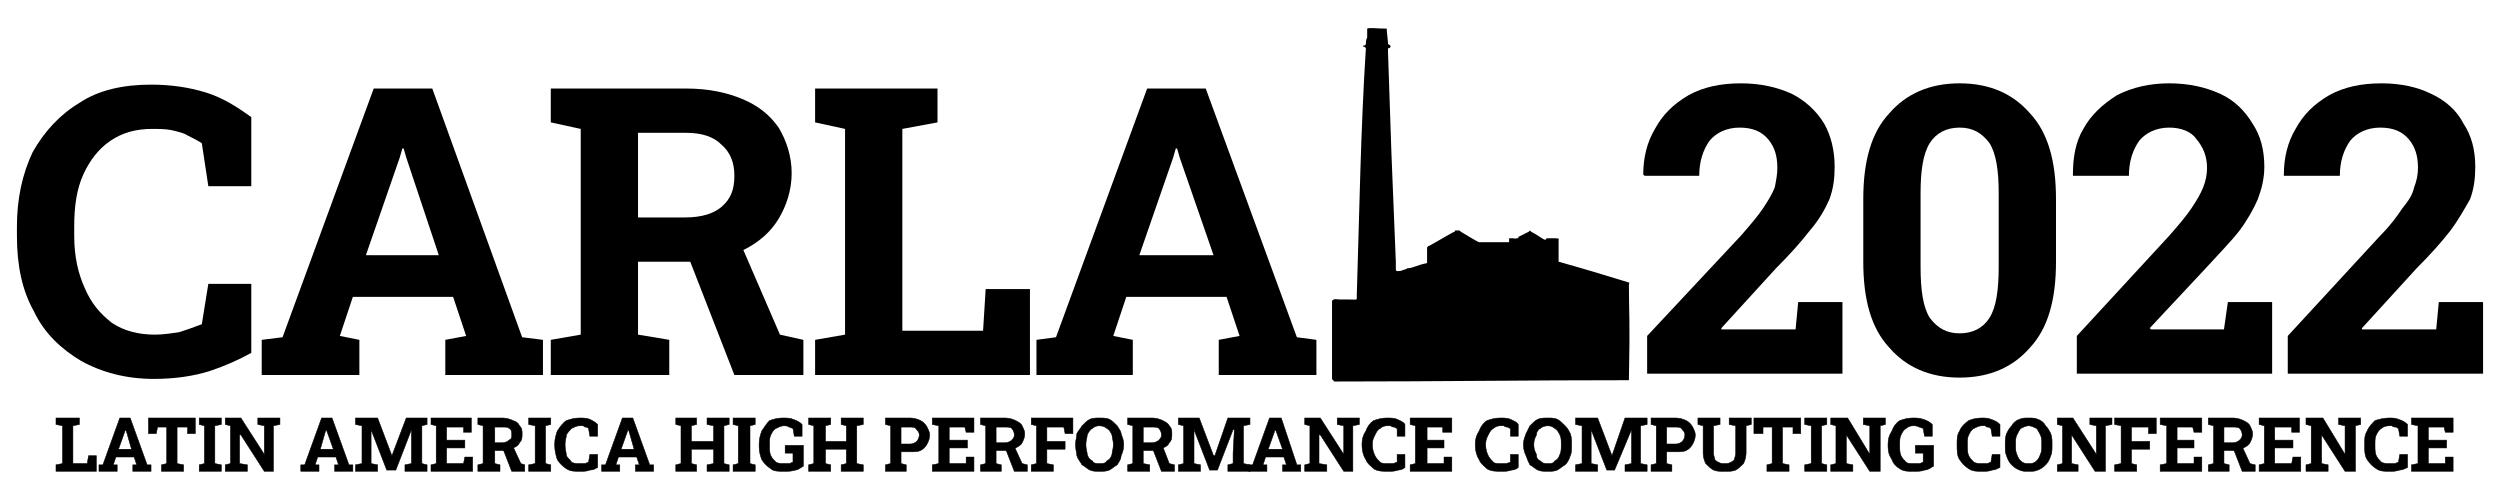<?xml version="1.0" encoding="UTF-8"?>
<!DOCTYPE svg PUBLIC "-//W3C//DTD SVG 1.1//EN" "http://www.w3.org/Graphics/SVG/1.1/DTD/svg11.dtd">
<!-- Creator: CorelDRAW X8 -->
<svg xmlns="http://www.w3.org/2000/svg" xml:space="preserve" width="1920px" height="384px" version="1.1" style="shape-rendering:geometricPrecision; text-rendering:geometricPrecision; image-rendering:optimizeQuality; fill-rule:evenodd; clip-rule:evenodd"
viewBox="0 0 1920 384"
 xmlns:xlink="http://www.w3.org/1999/xlink">
 <defs>
  <style type="text/css">
   <![CDATA[
    .str0 {stroke:black;stroke-width:0.384}
    .fil2 {fill:none;fill-rule:nonzero}
    .fil0 {fill:black}
    .fil1 {fill:black;fill-rule:nonzero}
   ]]>
  </style>
 </defs>
 <g id="Camada_x0020_2">
  <path class="fil0" d="M1049 34c0,0 0,0 0,0 0,0 0,0 -1,1 0,0 -1,-1 -1,1 1,0 1,0 1,0 1,1 0,0 1,1 0,0 0,0 0,0 -4,62 -5,127 -7,190 0,4 1,3 -7,3 -2,0 -4,0 -6,0 -3,0 -4,-1 -6,1 0,1 0,2 0,3 0,4 0,56 0,56 0,2 0,1 1,2 0,1 1,1 1,1 1,0 2,0 3,0 76,0 145,-1 223,-1 1,-49 0,-50 0,-73 0,-2 1,-2 0,-2 -16,-5 -36,-11 -54,-16 0,-9 0,-9 0,-15 0,-1 0,-1 0,-1 0,0 0,0 0,-1 1,-1 -2,-1 -3,-1l-6 0c-1,0 0,1 -1,1l-1 0c0,0 0,0 0,0 -2,-1 -6,-4 -10,-6l0 0c-1,-1 -1,-1 -1,-1l-1 1c-4,2 -4,2 -8,4 0,1 1,1 -2,1 0,1 0,0 -2,0 -1,0 -2,0 -3,0l0 3 0 0 0 0 -8 0 0 0 -14 0c0,0 0,0 0,0 -1,0 -1,0 -1,0 -1,0 -14,-8 -14,-8 -1,-1 -1,-1 -2,-1l-2 0c-1,0 0,0 -1,1 -1,0 -19,11 -20,11l-1 1c0,4 0,6 0,12 -9,2 -11,4 -15,4 -1,1 -3,1 -5,2 -1,0 -4,1 -4,-1l0 -6c-6,-151 -1,-17 -6,-161 0,-1 0,-1 0,-2 0,0 0,-1 0,-1 0,0 1,0 1,0l1 -1c0,-1 -1,-2 -2,-2 0,-1 0,0 0,-1 -1,-9 -1,-11 -1,-11 0,0 0,0 0,0 -8,0 -13,-1 -15,0 0,0 0,1 0,2l0 5c-1,1 -1,4 -1,5z"/>
  <path class="fil1" d="M118 291c-21,0 -40,-5 -56,-14 -15,-9 -28,-21 -36,-38 -9,-16 -13,-35 -13,-58l0 -7c0,-21 4,-40 12,-57 9,-16 21,-29 36,-38 15,-10 34,-14 55,-14 15,0 29,2 42,6 13,4 24,11 35,19l0 53 -33 0 -5 -33c-3,-2 -7,-4 -11,-6 -3,-2 -8,-3 -12,-4 -5,-1 -10,-1 -15,-1 -13,0 -23,3 -32,9 -9,6 -16,15 -21,26 -5,11 -7,24 -7,40l0 7c0,16 3,29 8,40 5,12 12,20 21,27 9,6 20,9 33,9 6,0 13,-1 19,-2 6,-2 12,-4 17,-6l5 -31 33 0 0 53c-9,5 -20,10 -32,14 -13,4 -27,6 -43,6z"/>
  <path id="1" class="fil1" d="M201 288l0 -27 16 -2 70 -191 45 0 69 191 16 2 0 27 -75 0 0 -27 16 -3 -10 -30 -77 0 -10 30 15 3 0 27 -75 0zm80 -92l56 0 -25 -75 -2 -7 -1 0 -2 7 -26 75z"/>
  <path id="2" class="fil1" d="M423 288l0 -27 23 -4 0 -158 -23 -5 0 -26 104 0c17,0 31,3 43,8 12,5 21,12 28,22 6,10 10,22 10,35 0,13 -4,25 -10,35 -6,10 -15,18 -27,24 -11,6 -24,9 -39,9l-42 0 0 56 24 4 0 27 -91 0zm141 0l-37 -95 40 -10 32 74 18 4 0 27 -53 0zm-74 -121l36 0c13,0 22,-3 28,-8 7,-6 10,-13 10,-24 0,-10 -3,-18 -10,-24 -6,-6 -15,-9 -27,-9l-37 0 0 65z"/>
  <polygon id="3" class="fil1" points="626,288 626,261 649,257 649,99 626,94 626,68 649,68 693,68 720,68 720,94 693,99 693,254 755,254 757,222 791,222 791,288 "/>
  <path id="4" class="fil1" d="M796 288l0 -27 15 -2 70 -191 45 0 70 191 15 2 0 27 -75 0 0 -27 16 -3 -10 -30 -77 0 -10 30 15 3 0 27 -74 0zm79 -92l57 0 -26 -75 -2 -7 -1 0 -2 7 -26 75z"/>
  <path class="fil1" d="M1265 287l0 -29 72 -77c7,-8 13,-15 17,-21 4,-6 7,-11 9,-16 1,-5 2,-10 2,-15 0,-9 -2,-16 -7,-22 -5,-6 -12,-9 -22,-9 -10,0 -18,4 -23,10 -5,7 -8,16 -8,27l-42 0 -1 -1c0,-13 3,-25 9,-35 6,-11 14,-19 26,-26 11,-6 24,-9 40,-9 15,0 28,3 39,8 10,5 19,13 25,23 5,9 8,20 8,33 0,9 -1,17 -4,25 -3,7 -8,16 -15,24 -7,9 -15,18 -26,29l-42 46 0 1 57 0 2 -21 34 0 0 55 -150 0z"/>
  <path id="1" class="fil1" d="M1505 290c-23,0 -41,-8 -54,-23 -14,-15 -20,-37 -20,-66l0 -48c0,-29 6,-51 20,-66 13,-15 31,-23 54,-23 23,0 41,8 54,23 14,15 20,37 20,66l0 48c0,29 -6,51 -20,66 -13,15 -31,23 -54,23zm0 -34c10,0 18,-4 23,-12 5,-8 7,-21 7,-39l0 -57c0,-17 -2,-30 -7,-38 -6,-8 -13,-12 -23,-12 -10,0 -18,4 -23,12 -5,8 -7,21 -7,38l0 57c0,18 2,31 7,39 6,8 13,12 23,12z"/>
  <path id="2" class="fil1" d="M1595 287l0 -29 71 -77c7,-8 13,-15 17,-21 4,-6 7,-11 9,-16 2,-5 3,-10 3,-15 0,-9 -3,-16 -8,-22 -4,-6 -12,-9 -21,-9 -10,0 -18,4 -23,10 -5,7 -8,16 -8,27l-43 0 0 -1c0,-13 2,-25 8,-35 6,-11 15,-19 26,-26 12,-6 25,-9 40,-9 15,0 28,3 39,8 11,5 19,13 25,23 6,9 9,20 9,33 0,9 -2,17 -5,25 -3,7 -8,16 -14,24 -7,9 -16,18 -26,29l-43 46 1 1 56 0 3 -21 34 0 0 55 -150 0z"/>
  <path id="3" class="fil1" d="M1757 287l0 -29 71 -77c8,-8 13,-15 17,-21 5,-6 8,-11 9,-16 2,-5 3,-10 3,-15 0,-9 -2,-16 -7,-22 -5,-6 -12,-9 -22,-9 -10,0 -18,4 -23,10 -5,7 -8,16 -8,27l-43 0 0 -1c0,-13 3,-25 9,-35 6,-11 14,-19 26,-26 11,-6 24,-9 40,-9 15,0 28,3 38,8 11,5 20,13 25,23 6,9 9,20 9,33 0,9 -1,17 -4,25 -4,7 -9,16 -15,24 -7,9 -15,18 -26,29l-42 46 0 1 57 0 2 -21 34 0 0 55 -150 0z"/>
  <polygon class="fil1" points="43,362 43,357 48,356 48,327 43,326 43,321 48,321 56,321 61,321 61,326 56,327 56,356 67,356 68,350 74,350 74,362 "/>
  <path id="1" class="fil1" d="M76 362l0 -5 3 0 13 -36 8 0 13 36 3 0 0 5 -14 0 0 -5 3 0 -2 -6 -14 0 -2 6 3 0 0 5 -14 0zm15 -17l10 0 -4 -14 -1 -1 0 0 0 1 -5 14z"/>
  <polygon id="2" class="fil1" points="124,362 124,357 128,356 128,328 121,328 120,333 114,333 114,321 150,321 150,333 144,333 144,328 136,328 136,356 141,357 141,362 "/>
  <polygon id="3" class="fil1" points="153,362 153,357 157,356 157,327 153,326 153,321 170,321 170,326 165,327 165,356 170,357 170,362 "/>
  <polygon id="4" class="fil1" points="173,362 173,357 177,356 177,327 173,326 173,321 177,321 185,321 203,349 203,349 203,327 198,326 198,321 210,321 215,321 215,326 210,327 210,362 203,362 185,334 184,334 184,356 190,357 190,362 "/>
  <path id="5" class="fil1" d="M231 362l0 -5 3 0 13 -36 8 0 13 36 3 0 0 5 -14 0 0 -5 3 0 -2 -6 -14 0 -2 6 3 0 0 5 -14 0zm15 -17l10 0 -5 -14 0 -1 0 0 -1 1 -4 14z"/>
  <polygon id="6" class="fil1" points="273,362 273,357 278,356 278,327 273,326 273,321 278,321 290,321 301,350 301,350 312,321 328,321 328,326 324,327 324,356 328,357 328,362 311,362 311,357 316,356 316,348 316,330 316,330 304,361 297,361 285,330 285,330 285,348 285,356 290,357 290,362 "/>
  <polygon id="7" class="fil1" points="331,362 331,357 335,356 335,327 331,326 331,321 362,321 362,332 356,332 356,328 343,328 343,338 357,338 357,344 343,344 343,356 356,356 357,351 363,351 363,362 "/>
  <path id="8" class="fil1" d="M367 362l0 -5 4 -1 0 -29 -4 -1 0 -5 19 0c3,0 6,1 8,2 3,1 4,2 5,4 2,2 2,4 2,6 0,3 0,5 -2,7 -1,2 -2,3 -5,4 -2,1 -4,2 -7,2l-7 0 0 10 4 1 0 5 -17 0zm26 0l-7 -18 8 -1 6 13 3 1 0 5 -10 0zm-13 -22l6 0c2,0 4,-1 5,-2 2,-1 2,-2 2,-4 0,-2 0,-4 -2,-5 -1,-1 -2,-1 -5,-1l-6 0 0 12z"/>
  <polygon id="9" class="fil1" points="406,362 406,357 411,356 411,327 406,326 406,321 423,321 423,326 419,327 419,356 423,357 423,362 "/>
  <path id="10" class="fil1" d="M445 362c-4,0 -7,0 -10,-2 -3,-2 -5,-4 -7,-7 -1,-3 -2,-7 -2,-11l0 -1c0,-4 1,-7 2,-10 2,-3 4,-6 7,-8 3,-1 6,-2 10,-2 3,0 5,0 8,1 2,1 4,2 6,4l0 9 -6 0 -1 -6c0,0 -1,-1 -2,-1 -1,0 -1,0 -2,-1 -1,0 -2,0 -3,0 -2,0 -4,1 -6,2 -1,1 -3,3 -4,5 0,2 -1,4 -1,7l0 1c0,3 1,6 1,8 1,2 3,3 4,5 2,1 4,1 6,1 2,0 3,0 4,0 1,0 2,-1 3,-1l1 -6 6 0 0 10c-2,1 -3,2 -6,2 -2,1 -5,1 -8,1z"/>
  <path id="11" class="fil1" d="M462 362l0 -5 3 0 13 -36 8 0 13 36 3 0 0 5 -14 0 0 -5 3 0 -2 -6 -14 0 -2 6 3 0 0 5 -14 0zm15 -17l10 0 -4 -14 -1 -1 0 0 0 1 -5 14z"/>
  <polygon id="12" class="fil1" points="519,362 519,357 523,356 523,327 519,326 519,321 535,321 535,326 531,327 531,339 548,339 548,327 543,326 543,321 548,321 556,321 560,321 560,326 556,327 556,356 560,357 560,362 543,362 543,357 548,356 548,345 531,345 531,356 535,357 535,362 "/>
  <polygon id="13" class="fil1" points="563,362 563,357 567,356 567,327 563,326 563,321 580,321 580,326 576,327 576,356 580,357 580,362 "/>
  <path id="14" class="fil1" d="M602 362c-4,0 -8,0 -10,-2 -3,-2 -5,-4 -7,-7 -1,-3 -2,-6 -2,-10l0 -2c0,-4 1,-7 2,-10 2,-3 4,-6 6,-8 3,-1 6,-2 10,-2 3,0 6,0 8,1 3,1 5,2 7,4l0 9 -6 0 -1 -6c-1,0 -2,-1 -3,-1 -1,-1 -3,-1 -4,-1 -2,0 -4,1 -6,2 -2,1 -3,3 -4,5 -1,2 -1,4 -1,7l0 2c0,2 0,5 1,7 1,2 2,3 4,5 2,1 4,1 6,1 2,0 3,0 4,0 1,0 2,-1 3,-1l0 -7 -6 0 0 -6 14 0 0 16c-2,1 -4,3 -6,3 -3,1 -6,1 -9,1z"/>
  <polygon id="15" class="fil1" points="621,362 621,357 625,356 625,327 621,326 621,321 638,321 638,326 634,327 634,339 650,339 650,327 646,326 646,321 650,321 658,321 663,321 663,326 658,327 658,356 663,357 663,362 646,362 646,357 650,356 650,345 634,345 634,356 638,357 638,362 "/>
  <path id="16" class="fil1" d="M680 362l0 -5 4 -1 0 -29 -4 -1 0 -5 4 0 15 0c3,0 6,1 8,2 2,1 4,3 5,5 1,2 2,4 2,6 0,3 -1,5 -2,7 -1,2 -3,4 -5,5 -2,1 -5,1 -8,1l-7 0 0 9 4 1 0 5 -16 0zm12 -21l7 0c2,0 4,-1 5,-2 1,-1 2,-3 2,-5 0,-2 -1,-3 -2,-4 -1,-2 -3,-2 -5,-2l-7 0 0 13z"/>
  <polygon id="17" class="fil1" points="716,362 716,357 721,356 721,327 716,326 716,321 748,321 748,332 742,332 741,328 729,328 729,338 743,338 743,344 729,344 729,356 742,356 742,351 748,351 748,362 "/>
  <path id="18" class="fil1" d="M753 362l0 -5 4 -1 0 -29 -4 -1 0 -5 19 0c3,0 6,1 8,2 2,1 4,2 5,4 1,2 2,4 2,6 0,3 -1,5 -2,7 -1,2 -3,3 -5,4 -2,1 -4,2 -7,2l-8 0 0 10 4 1 0 5 -16 0zm26 0l-7 -18 7 -1 6 13 4 1 0 5 -10 0zm-14 -22l7 0c2,0 4,-1 5,-2 1,-1 2,-2 2,-4 0,-2 -1,-4 -2,-5 -1,-1 -3,-1 -5,-1l-7 0 0 12z"/>
  <polygon id="19" class="fil1" points="792,362 792,357 796,356 796,327 792,326 792,321 824,321 824,333 818,333 817,328 804,328 804,339 818,339 818,345 804,345 804,356 809,357 809,362 "/>
  <path id="20" class="fil1" d="M844 362c-2,0 -5,0 -7,-1 -2,-1 -4,-3 -6,-4 -1,-2 -3,-4 -4,-7 0,-2 -1,-5 -1,-8l0 -1c0,-3 1,-5 1,-8 1,-2 3,-4 4,-6 2,-2 4,-4 6,-5 2,-1 5,-1 7,-1 3,0 6,0 8,1 2,1 4,3 6,5 1,2 3,4 3,6 1,3 2,5 2,8l0 1c0,3 -1,6 -2,8 0,3 -2,5 -3,7 -2,1 -4,3 -6,4 -2,1 -5,1 -8,1zm0 -6c3,0 5,0 6,-2 2,-1 3,-2 4,-5 0,-2 1,-4 1,-7l0 -1c0,-3 -1,-5 -1,-7 -1,-2 -2,-4 -4,-5 -1,-1 -3,-2 -6,-2 -2,0 -4,1 -5,2 -2,1 -3,3 -4,5 0,2 -1,4 -1,7l0 1c0,3 1,5 1,7 1,3 2,4 4,5 1,2 3,2 5,2z"/>
  <path id="21" class="fil1" d="M866 362l0 -5 4 -1 0 -29 -4 -1 0 -5 19 0c3,0 6,1 8,2 2,1 4,2 5,4 2,2 2,4 2,6 0,3 0,5 -2,7 -1,2 -2,3 -5,4 -2,1 -4,2 -7,2l-8 0 0 10 5 1 0 5 -17 0zm26 0l-7 -18 8 -1 5 13 4 1 0 5 -10 0zm-14 -22l7 0c2,0 4,-1 5,-2 1,-1 2,-2 2,-4 0,-2 -1,-4 -2,-5 -1,-1 -3,-1 -5,-1l-7 0 0 12z"/>
  <polygon id="22" class="fil1" points="905,362 905,357 909,356 909,327 905,326 905,321 909,321 921,321 932,350 933,350 943,321 960,321 960,326 955,327 955,356 960,357 960,362 943,362 943,357 947,356 947,348 948,330 947,330 935,361 929,361 917,330 917,330 917,348 917,356 922,357 922,362 "/>
  <path id="23" class="fil1" d="M959 362l0 -5 3 0 13 -36 9 0 12 36 3 0 0 5 -14 0 0 -5 3 0 -2 -6 -14 0 -2 6 3 0 0 5 -14 0zm15 -17l11 0 -5 -14 -1 -1 0 0 0 1 -5 14z"/>
  <polygon id="24" class="fil1" points="1002,362 1002,357 1006,356 1006,327 1002,326 1002,321 1006,321 1014,321 1032,349 1032,349 1032,327 1027,326 1027,321 1039,321 1044,321 1044,326 1039,327 1039,362 1032,362 1014,334 1013,334 1013,356 1019,357 1019,362 "/>
  <path id="25" class="fil1" d="M1066 362c-4,0 -8,0 -11,-2 -2,-2 -5,-4 -6,-7 -2,-3 -3,-7 -3,-11l0 -1c0,-4 1,-7 3,-10 1,-3 3,-6 6,-8 3,-1 6,-2 10,-2 3,0 6,0 8,1 2,1 5,2 6,4l0 9 -6 0 0 -6c-1,0 -2,-1 -2,-1 -1,0 -2,0 -3,-1 -1,0 -2,0 -3,0 -2,0 -4,1 -5,2 -2,1 -3,3 -4,5 -1,2 -2,4 -2,7l0 1c0,3 1,6 2,8 1,2 2,3 4,5 1,1 4,1 6,1 1,0 2,0 3,0 2,0 3,-1 4,-1l0 -6 6 0 0 10c-1,1 -3,2 -5,2 -3,1 -5,1 -8,1z"/>
  <polygon id="26" class="fil1" points="1083,362 1083,357 1087,356 1087,327 1083,326 1083,321 1115,321 1115,332 1108,332 1108,328 1096,328 1096,338 1109,338 1109,344 1096,344 1096,356 1109,356 1109,351 1115,351 1115,362 "/>
  <path id="27" class="fil1" d="M1153 362c-4,0 -8,0 -11,-2 -2,-2 -5,-4 -6,-7 -2,-3 -3,-7 -3,-11l0 -1c0,-4 1,-7 3,-10 1,-3 3,-6 6,-8 3,-1 6,-2 10,-2 3,0 6,0 8,1 2,1 5,2 6,4l0 9 -6 0 0 -6c-1,0 -2,-1 -2,-1 -1,0 -2,0 -3,-1 -1,0 -2,0 -3,0 -2,0 -4,1 -5,2 -2,1 -3,3 -4,5 -1,2 -2,4 -2,7l0 1c0,3 1,6 2,8 1,2 2,3 4,5 1,1 3,1 6,1 1,0 2,0 3,0 2,0 3,-1 4,-1l0 -6 6 0 0 10c-1,1 -3,2 -5,2 -3,1 -5,1 -8,1z"/>
  <path id="28" class="fil1" d="M1189 362c-3,0 -6,0 -8,-1 -2,-1 -4,-3 -6,-4 -1,-2 -2,-4 -3,-7 -1,-2 -2,-5 -2,-8l0 -1c0,-3 1,-5 2,-8 1,-2 2,-4 3,-6 2,-2 4,-4 6,-5 2,-1 5,-1 8,-1 2,0 5,0 7,1 2,1 4,3 6,5 2,2 3,4 4,6 1,3 1,5 1,8l0 1c0,3 0,6 -1,8 -1,3 -2,5 -4,7 -2,1 -4,3 -6,4 -2,1 -5,1 -7,1zm0 -6c2,0 4,0 5,-2 2,-1 3,-2 4,-5 1,-2 1,-4 1,-7l0 -1c0,-3 0,-5 -1,-7 -1,-2 -2,-4 -4,-5 -1,-1 -3,-2 -5,-2 -3,0 -5,1 -6,2 -2,1 -3,3 -3,5 -1,2 -2,4 -2,7l0 1c0,3 1,5 2,7 0,3 1,4 3,5 2,2 3,2 6,2z"/>
  <polygon id="29" class="fil1" points="1210,362 1210,357 1215,356 1215,327 1210,326 1210,321 1215,321 1227,321 1238,350 1238,350 1248,321 1265,321 1265,326 1260,327 1260,356 1265,357 1265,362 1248,362 1248,357 1253,356 1253,348 1253,330 1253,330 1240,361 1234,361 1222,330 1222,330 1222,348 1222,356 1227,357 1227,362 "/>
  <path id="30" class="fil1" d="M1268 362l0 -5 4 -1 0 -29 -4 -1 0 -5 4 0 15 0c3,0 6,1 8,2 2,1 4,3 5,5 1,2 2,4 2,6 0,3 -1,5 -2,7 -1,2 -3,4 -5,5 -2,1 -5,1 -8,1l-7 0 0 9 4 1 0 5 -16 0zm12 -21l7 0c2,0 4,-1 5,-2 1,-1 2,-3 2,-5 0,-2 -1,-3 -2,-4 -1,-2 -3,-2 -5,-2l-7 0 0 13z"/>
  <path id="31" class="fil1" d="M1325 362c-4,0 -7,0 -9,-1 -2,-1 -4,-3 -6,-5 -1,-2 -2,-5 -2,-8l0 -21 -4 -1 0 -5 17 0 0 5 -5 1 0 21c0,2 1,4 1,5 1,1 2,2 3,2 1,1 3,1 5,1 1,0 3,0 4,-1 1,0 2,-1 3,-2 0,-1 1,-3 1,-5l0 -21 -5 -1 0 -5 17 0 0 5 -4 1 0 21c0,3 -1,6 -2,8 -2,2 -4,4 -6,5 -2,1 -5,1 -8,1z"/>
  <polygon id="32" class="fil1" points="1357,362 1357,357 1361,356 1361,328 1354,328 1354,333 1347,333 1347,321 1383,321 1383,333 1377,333 1377,328 1369,328 1369,356 1374,357 1374,362 "/>
  <polygon id="33" class="fil1" points="1386,362 1386,357 1391,356 1391,327 1386,326 1386,321 1403,321 1403,326 1399,327 1399,356 1403,357 1403,362 "/>
  <polygon id="34" class="fil1" points="1406,362 1406,357 1410,356 1410,327 1406,326 1406,321 1410,321 1419,321 1436,349 1436,349 1436,327 1431,326 1431,321 1444,321 1448,321 1448,326 1444,327 1444,362 1436,362 1418,334 1418,334 1418,356 1423,357 1423,362 "/>
  <path id="35" class="fil1" d="M1469 362c-4,0 -7,0 -10,-2 -3,-2 -5,-4 -6,-7 -2,-3 -3,-6 -3,-10l0 -2c0,-4 1,-7 3,-10 1,-3 3,-6 6,-8 3,-1 6,-2 10,-2 3,0 5,0 8,1 3,1 5,2 7,4l0 9 -6 0 -1 -6c-1,0 -2,-1 -3,-1 -2,-1 -3,-1 -5,-1 -2,0 -4,1 -5,2 -2,1 -3,3 -4,5 -1,2 -1,4 -1,7l0 2c0,2 0,5 1,7 1,2 2,3 4,5 1,1 3,1 6,1 1,0 2,0 4,0 1,0 2,-1 3,-1l0 -7 -6 0 0 -6 14 0 0 16c-2,1 -4,3 -7,3 -2,1 -5,1 -9,1z"/>
  <path id="36" class="fil1" d="M1522 362c-4,0 -7,0 -10,-2 -3,-2 -5,-4 -7,-7 -2,-3 -2,-7 -2,-11l0 -1c0,-4 0,-7 2,-10 1,-3 4,-6 7,-8 2,-1 6,-2 10,-2 2,0 5,0 7,1 3,1 5,2 7,4l0 9 -6 0 -1 -6c-1,0 -1,-1 -2,-1 -1,0 -2,0 -2,-1 -1,0 -2,0 -3,0 -2,0 -4,1 -6,2 -2,1 -3,3 -4,5 -1,2 -1,4 -1,7l0 1c0,3 0,6 1,8 1,2 2,3 4,5 2,1 4,1 6,1 1,0 3,0 4,0 1,0 2,-1 3,-1l1 -6 6 0 0 10c-2,1 -4,2 -6,2 -2,1 -5,1 -8,1z"/>
  <path id="37" class="fil1" d="M1558 362c-3,0 -5,0 -7,-1 -3,-1 -5,-3 -6,-4 -2,-2 -3,-4 -4,-7 -1,-2 -1,-5 -1,-8l0 -1c0,-3 0,-5 1,-8 1,-2 2,-4 4,-6 1,-2 3,-4 6,-5 2,-1 4,-1 7,-1 3,0 5,0 7,1 3,1 5,3 6,5 2,2 3,4 4,6 1,3 1,5 1,8l0 1c0,3 0,6 -1,8 -1,3 -2,5 -4,7 -1,1 -3,3 -6,4 -2,1 -4,1 -7,1zm0 -6c2,0 4,0 6,-2 1,-1 2,-2 3,-5 1,-2 1,-4 1,-7l0 -1c0,-3 0,-5 -1,-7 -1,-2 -2,-4 -3,-5 -2,-1 -4,-2 -6,-2 -2,0 -4,1 -6,2 -1,1 -2,3 -3,5 -1,2 -1,4 -1,7l0 1c0,3 0,5 1,7 1,3 2,4 3,5 2,2 4,2 6,2z"/>
  <polygon id="38" class="fil1" points="1580,362 1580,357 1584,356 1584,327 1580,326 1580,321 1584,321 1592,321 1610,349 1610,349 1610,327 1605,326 1605,321 1617,321 1622,321 1622,326 1617,327 1617,362 1609,362 1591,334 1591,334 1591,356 1596,357 1596,362 "/>
  <polygon id="39" class="fil1" points="1624,362 1624,357 1629,356 1629,327 1624,326 1624,321 1656,321 1656,333 1650,333 1650,328 1637,328 1637,339 1651,339 1651,345 1637,345 1637,356 1641,357 1641,362 "/>
  <polygon id="40" class="fil1" points="1659,362 1659,357 1664,356 1664,327 1659,326 1659,321 1691,321 1691,332 1685,332 1684,328 1672,328 1672,338 1685,338 1685,344 1672,344 1672,356 1685,356 1685,351 1691,351 1691,362 "/>
  <path id="41" class="fil1" d="M1696 362l0 -5 4 -1 0 -29 -4 -1 0 -5 19 0c3,0 6,1 8,2 2,1 4,2 5,4 1,2 2,4 2,6 0,3 -1,5 -2,7 -1,2 -3,3 -5,4 -2,1 -4,2 -7,2l-8 0 0 10 4 1 0 5 -16 0zm26 0l-7 -18 7 -1 6 13 4 1 0 5 -10 0zm-14 -22l7 0c2,0 4,-1 5,-2 1,-1 2,-2 2,-4 0,-2 -1,-4 -2,-5 -1,-1 -3,-1 -5,-1l-7 0 0 12z"/>
  <polygon id="42" class="fil1" points="1735,362 1735,357 1739,356 1739,327 1735,326 1735,321 1766,321 1766,332 1760,332 1760,328 1747,328 1747,338 1761,338 1761,344 1747,344 1747,356 1760,356 1761,351 1767,351 1767,362 "/>
  <polygon id="43" class="fil1" points="1771,362 1771,357 1775,356 1775,327 1771,326 1771,321 1775,321 1784,321 1801,349 1801,349 1801,327 1796,326 1796,321 1809,321 1813,321 1813,326 1809,327 1809,362 1801,362 1783,334 1783,334 1783,356 1788,357 1788,362 "/>
  <path id="44" class="fil1" d="M1835 362c-4,0 -7,0 -10,-2 -3,-2 -5,-4 -7,-7 -2,-3 -2,-7 -2,-11l0 -1c0,-4 0,-7 2,-10 1,-3 4,-6 6,-8 3,-1 7,-2 11,-2 2,0 5,0 7,1 3,1 5,2 7,4l0 9 -6 0 -1 -6c-1,0 -1,-1 -2,-1 -1,0 -2,0 -3,-1 0,0 -1,0 -2,0 -3,0 -5,1 -6,2 -2,1 -3,3 -4,5 -1,2 -1,4 -1,7l0 1c0,3 0,6 1,8 1,2 2,3 4,5 2,1 4,1 6,1 1,0 2,0 4,0 1,0 2,-1 3,-1l1 -6 6 0 0 10c-2,1 -4,2 -6,2 -3,1 -5,1 -8,1z"/>
  <polygon id="45" class="fil1" points="1852,362 1852,357 1857,356 1857,327 1852,326 1852,321 1884,321 1884,332 1878,332 1877,328 1865,328 1865,338 1879,338 1879,344 1865,344 1865,356 1878,356 1878,351 1884,351 1884,362 "/>
  <polygon id="46" class="fil2 str0" points="43,362 43,357 48,356 48,327 43,326 43,321 48,321 56,321 61,321 61,326 56,327 56,356 67,356 68,350 74,350 74,362 "/>
  <path id="47" class="fil2 str0" d="M76 362l0 -5 3 0 13 -36 8 0 13 36 3 0 0 5 -14 0 0 -5 3 0 -2 -6 -14 0 -2 6 3 0 0 5 -14 0zm15 -17l10 0 -4 -14 -1 -1 0 0 0 1 -5 14z"/>
  <polygon id="48" class="fil2 str0" points="124,362 124,357 128,356 128,328 121,328 120,333 114,333 114,321 150,321 150,333 144,333 144,328 136,328 136,356 141,357 141,362 "/>
  <polygon id="49" class="fil2 str0" points="153,362 153,357 157,356 157,327 153,326 153,321 170,321 170,326 165,327 165,356 170,357 170,362 "/>
  <polygon id="50" class="fil2 str0" points="173,362 173,357 177,356 177,327 173,326 173,321 177,321 185,321 203,349 203,349 203,327 198,326 198,321 210,321 215,321 215,326 210,327 210,362 203,362 185,334 184,334 184,356 190,357 190,362 "/>
  <path id="51" class="fil2 str0" d="M231 362l0 -5 3 0 13 -36 8 0 13 36 3 0 0 5 -14 0 0 -5 3 0 -2 -6 -14 0 -2 6 3 0 0 5 -14 0zm15 -17l10 0 -5 -14 0 -1 0 0 -1 1 -4 14z"/>
  <polygon id="52" class="fil2 str0" points="273,362 273,357 278,356 278,327 273,326 273,321 278,321 290,321 301,350 301,350 312,321 328,321 328,326 324,327 324,356 328,357 328,362 311,362 311,357 316,356 316,348 316,330 316,330 304,361 297,361 285,330 285,330 285,348 285,356 290,357 290,362 "/>
  <polygon id="53" class="fil2 str0" points="331,362 331,357 335,356 335,327 331,326 331,321 362,321 362,332 356,332 356,328 343,328 343,338 357,338 357,344 343,344 343,356 356,356 357,351 363,351 363,362 "/>
  <path id="54" class="fil2 str0" d="M367 362l0 -5 4 -1 0 -29 -4 -1 0 -5 19 0c3,0 6,1 8,2 3,1 4,2 5,4 2,2 2,4 2,6 0,3 0,5 -2,7 -1,2 -2,3 -5,4 -2,1 -4,2 -7,2l-7 0 0 10 4 1 0 5 -17 0zm26 0l-7 -18 8 -1 6 13 3 1 0 5 -10 0zm-13 -22l6 0c2,0 4,-1 5,-2 2,-1 2,-2 2,-4 0,-2 0,-4 -2,-5 -1,-1 -2,-1 -5,-1l-6 0 0 12z"/>
  <polygon id="55" class="fil2 str0" points="406,362 406,357 411,356 411,327 406,326 406,321 423,321 423,326 419,327 419,356 423,357 423,362 "/>
  <path id="56" class="fil2 str0" d="M445 362c-4,0 -7,0 -10,-2 -3,-2 -5,-4 -7,-7 -1,-3 -2,-7 -2,-11l0 -1c0,-4 1,-7 2,-10 2,-3 4,-6 7,-8 3,-1 6,-2 10,-2 3,0 5,0 8,1 2,1 4,2 6,4l0 9 -6 0 -1 -6c0,0 -1,-1 -2,-1 -1,0 -1,0 -2,-1 -1,0 -2,0 -3,0 -2,0 -4,1 -6,2 -1,1 -3,3 -4,5 0,2 -1,4 -1,7l0 1c0,3 1,6 1,8 1,2 3,3 4,5 2,1 4,1 6,1 2,0 3,0 4,0 1,0 2,-1 3,-1l1 -6 6 0 0 10c-2,1 -3,2 -6,2 -2,1 -5,1 -8,1z"/>
  <path id="57" class="fil2 str0" d="M462 362l0 -5 3 0 13 -36 8 0 13 36 3 0 0 5 -14 0 0 -5 3 0 -2 -6 -14 0 -2 6 3 0 0 5 -14 0zm15 -17l10 0 -4 -14 -1 -1 0 0 0 1 -5 14z"/>
  <polygon id="58" class="fil2 str0" points="519,362 519,357 523,356 523,327 519,326 519,321 535,321 535,326 531,327 531,339 548,339 548,327 543,326 543,321 548,321 556,321 560,321 560,326 556,327 556,356 560,357 560,362 543,362 543,357 548,356 548,345 531,345 531,356 535,357 535,362 "/>
  <polygon id="59" class="fil2 str0" points="563,362 563,357 567,356 567,327 563,326 563,321 580,321 580,326 576,327 576,356 580,357 580,362 "/>
  <path id="60" class="fil2 str0" d="M602 362c-4,0 -8,0 -10,-2 -3,-2 -5,-4 -7,-7 -1,-3 -2,-6 -2,-10l0 -2c0,-4 1,-7 2,-10 2,-3 4,-6 6,-8 3,-1 6,-2 10,-2 3,0 6,0 8,1 3,1 5,2 7,4l0 9 -6 0 -1 -6c-1,0 -2,-1 -3,-1 -1,-1 -3,-1 -4,-1 -2,0 -4,1 -6,2 -2,1 -3,3 -4,5 -1,2 -1,4 -1,7l0 2c0,2 0,5 1,7 1,2 2,3 4,5 2,1 4,1 6,1 2,0 3,0 4,0 1,0 2,-1 3,-1l0 -7 -6 0 0 -6 14 0 0 16c-2,1 -4,3 -6,3 -3,1 -6,1 -9,1z"/>
  <polygon id="61" class="fil2 str0" points="621,362 621,357 625,356 625,327 621,326 621,321 638,321 638,326 634,327 634,339 650,339 650,327 646,326 646,321 650,321 658,321 663,321 663,326 658,327 658,356 663,357 663,362 646,362 646,357 650,356 650,345 634,345 634,356 638,357 638,362 "/>
  <path id="62" class="fil2 str0" d="M680 362l0 -5 4 -1 0 -29 -4 -1 0 -5 4 0 15 0c3,0 6,1 8,2 2,1 4,3 5,5 1,2 2,4 2,6 0,3 -1,5 -2,7 -1,2 -3,4 -5,5 -2,1 -5,1 -8,1l-7 0 0 9 4 1 0 5 -16 0zm12 -21l7 0c2,0 4,-1 5,-2 1,-1 2,-3 2,-5 0,-2 -1,-3 -2,-4 -1,-2 -3,-2 -5,-2l-7 0 0 13z"/>
  <polygon id="63" class="fil2 str0" points="716,362 716,357 721,356 721,327 716,326 716,321 748,321 748,332 742,332 741,328 729,328 729,338 743,338 743,344 729,344 729,356 742,356 742,351 748,351 748,362 "/>
  <path id="64" class="fil2 str0" d="M753 362l0 -5 4 -1 0 -29 -4 -1 0 -5 19 0c3,0 6,1 8,2 2,1 4,2 5,4 1,2 2,4 2,6 0,3 -1,5 -2,7 -1,2 -3,3 -5,4 -2,1 -4,2 -7,2l-8 0 0 10 4 1 0 5 -16 0zm26 0l-7 -18 7 -1 6 13 4 1 0 5 -10 0zm-14 -22l7 0c2,0 4,-1 5,-2 1,-1 2,-2 2,-4 0,-2 -1,-4 -2,-5 -1,-1 -3,-1 -5,-1l-7 0 0 12z"/>
  <polygon id="65" class="fil2 str0" points="792,362 792,357 796,356 796,327 792,326 792,321 824,321 824,333 818,333 817,328 804,328 804,339 818,339 818,345 804,345 804,356 809,357 809,362 "/>
  <path id="66" class="fil2 str0" d="M844 362c-2,0 -5,0 -7,-1 -2,-1 -4,-3 -6,-4 -1,-2 -3,-4 -4,-7 0,-2 -1,-5 -1,-8l0 -1c0,-3 1,-5 1,-8 1,-2 3,-4 4,-6 2,-2 4,-4 6,-5 2,-1 5,-1 7,-1 3,0 6,0 8,1 2,1 4,3 6,5 1,2 3,4 3,6 1,3 2,5 2,8l0 1c0,3 -1,6 -2,8 0,3 -2,5 -3,7 -2,1 -4,3 -6,4 -2,1 -5,1 -8,1zm0 -6c3,0 5,0 6,-2 2,-1 3,-2 4,-5 0,-2 1,-4 1,-7l0 -1c0,-3 -1,-5 -1,-7 -1,-2 -2,-4 -4,-5 -1,-1 -3,-2 -6,-2 -2,0 -4,1 -5,2 -2,1 -3,3 -4,5 0,2 -1,4 -1,7l0 1c0,3 1,5 1,7 1,3 2,4 4,5 1,2 3,2 5,2z"/>
  <path id="67" class="fil2 str0" d="M866 362l0 -5 4 -1 0 -29 -4 -1 0 -5 19 0c3,0 6,1 8,2 2,1 4,2 5,4 2,2 2,4 2,6 0,3 0,5 -2,7 -1,2 -2,3 -5,4 -2,1 -4,2 -7,2l-8 0 0 10 5 1 0 5 -17 0zm26 0l-7 -18 8 -1 5 13 4 1 0 5 -10 0zm-14 -22l7 0c2,0 4,-1 5,-2 1,-1 2,-2 2,-4 0,-2 -1,-4 -2,-5 -1,-1 -3,-1 -5,-1l-7 0 0 12z"/>
  <polygon id="68" class="fil2 str0" points="905,362 905,357 909,356 909,327 905,326 905,321 909,321 921,321 932,350 933,350 943,321 960,321 960,326 955,327 955,356 960,357 960,362 943,362 943,357 947,356 947,348 948,330 947,330 935,361 929,361 917,330 917,330 917,348 917,356 922,357 922,362 "/>
  <path id="69" class="fil2 str0" d="M959 362l0 -5 3 0 13 -36 9 0 12 36 3 0 0 5 -14 0 0 -5 3 0 -2 -6 -14 0 -2 6 3 0 0 5 -14 0zm15 -17l11 0 -5 -14 -1 -1 0 0 0 1 -5 14z"/>
  <polygon id="70" class="fil2 str0" points="1002,362 1002,357 1006,356 1006,327 1002,326 1002,321 1006,321 1014,321 1032,349 1032,349 1032,327 1027,326 1027,321 1039,321 1044,321 1044,326 1039,327 1039,362 1032,362 1014,334 1013,334 1013,356 1019,357 1019,362 "/>
  <path id="71" class="fil2 str0" d="M1066 362c-4,0 -8,0 -11,-2 -2,-2 -5,-4 -6,-7 -2,-3 -3,-7 -3,-11l0 -1c0,-4 1,-7 3,-10 1,-3 3,-6 6,-8 3,-1 6,-2 10,-2 3,0 6,0 8,1 2,1 5,2 6,4l0 9 -6 0 0 -6c-1,0 -2,-1 -2,-1 -1,0 -2,0 -3,-1 -1,0 -2,0 -3,0 -2,0 -4,1 -5,2 -2,1 -3,3 -4,5 -1,2 -2,4 -2,7l0 1c0,3 1,6 2,8 1,2 2,3 4,5 1,1 4,1 6,1 1,0 2,0 3,0 2,0 3,-1 4,-1l0 -6 6 0 0 10c-1,1 -3,2 -5,2 -3,1 -5,1 -8,1z"/>
  <polygon id="72" class="fil2 str0" points="1083,362 1083,357 1087,356 1087,327 1083,326 1083,321 1115,321 1115,332 1108,332 1108,328 1096,328 1096,338 1109,338 1109,344 1096,344 1096,356 1109,356 1109,351 1115,351 1115,362 "/>
  <path id="73" class="fil2 str0" d="M1153 362c-4,0 -8,0 -11,-2 -2,-2 -5,-4 -6,-7 -2,-3 -3,-7 -3,-11l0 -1c0,-4 1,-7 3,-10 1,-3 3,-6 6,-8 3,-1 6,-2 10,-2 3,0 6,0 8,1 2,1 5,2 6,4l0 9 -6 0 0 -6c-1,0 -2,-1 -2,-1 -1,0 -2,0 -3,-1 -1,0 -2,0 -3,0 -2,0 -4,1 -5,2 -2,1 -3,3 -4,5 -1,2 -2,4 -2,7l0 1c0,3 1,6 2,8 1,2 2,3 4,5 1,1 3,1 6,1 1,0 2,0 3,0 2,0 3,-1 4,-1l0 -6 6 0 0 10c-1,1 -3,2 -5,2 -3,1 -5,1 -8,1z"/>
  <path id="74" class="fil2 str0" d="M1189 362c-3,0 -6,0 -8,-1 -2,-1 -4,-3 -6,-4 -1,-2 -2,-4 -3,-7 -1,-2 -2,-5 -2,-8l0 -1c0,-3 1,-5 2,-8 1,-2 2,-4 3,-6 2,-2 4,-4 6,-5 2,-1 5,-1 8,-1 2,0 5,0 7,1 2,1 4,3 6,5 2,2 3,4 4,6 1,3 1,5 1,8l0 1c0,3 0,6 -1,8 -1,3 -2,5 -4,7 -2,1 -4,3 -6,4 -2,1 -5,1 -7,1zm0 -6c2,0 4,0 5,-2 2,-1 3,-2 4,-5 1,-2 1,-4 1,-7l0 -1c0,-3 0,-5 -1,-7 -1,-2 -2,-4 -4,-5 -1,-1 -3,-2 -5,-2 -3,0 -5,1 -6,2 -2,1 -3,3 -3,5 -1,2 -2,4 -2,7l0 1c0,3 1,5 2,7 0,3 1,4 3,5 2,2 3,2 6,2z"/>
  <polygon id="75" class="fil2 str0" points="1210,362 1210,357 1215,356 1215,327 1210,326 1210,321 1215,321 1227,321 1238,350 1238,350 1248,321 1265,321 1265,326 1260,327 1260,356 1265,357 1265,362 1248,362 1248,357 1253,356 1253,348 1253,330 1253,330 1240,361 1234,361 1222,330 1222,330 1222,348 1222,356 1227,357 1227,362 "/>
  <path id="76" class="fil2 str0" d="M1268 362l0 -5 4 -1 0 -29 -4 -1 0 -5 4 0 15 0c3,0 6,1 8,2 2,1 4,3 5,5 1,2 2,4 2,6 0,3 -1,5 -2,7 -1,2 -3,4 -5,5 -2,1 -5,1 -8,1l-7 0 0 9 4 1 0 5 -16 0zm12 -21l7 0c2,0 4,-1 5,-2 1,-1 2,-3 2,-5 0,-2 -1,-3 -2,-4 -1,-2 -3,-2 -5,-2l-7 0 0 13z"/>
  <path id="77" class="fil2 str0" d="M1325 362c-4,0 -7,0 -9,-1 -2,-1 -4,-3 -6,-5 -1,-2 -2,-5 -2,-8l0 -21 -4 -1 0 -5 17 0 0 5 -5 1 0 21c0,2 1,4 1,5 1,1 2,2 3,2 1,1 3,1 5,1 1,0 3,0 4,-1 1,0 2,-1 3,-2 0,-1 1,-3 1,-5l0 -21 -5 -1 0 -5 17 0 0 5 -4 1 0 21c0,3 -1,6 -2,8 -2,2 -4,4 -6,5 -2,1 -5,1 -8,1z"/>
  <polygon id="78" class="fil2 str0" points="1357,362 1357,357 1361,356 1361,328 1354,328 1354,333 1347,333 1347,321 1383,321 1383,333 1377,333 1377,328 1369,328 1369,356 1374,357 1374,362 "/>
  <polygon id="79" class="fil2 str0" points="1386,362 1386,357 1391,356 1391,327 1386,326 1386,321 1403,321 1403,326 1399,327 1399,356 1403,357 1403,362 "/>
  <polygon id="80" class="fil2 str0" points="1406,362 1406,357 1410,356 1410,327 1406,326 1406,321 1410,321 1419,321 1436,349 1436,349 1436,327 1431,326 1431,321 1444,321 1448,321 1448,326 1444,327 1444,362 1436,362 1418,334 1418,334 1418,356 1423,357 1423,362 "/>
  <path id="81" class="fil2 str0" d="M1469 362c-4,0 -7,0 -10,-2 -3,-2 -5,-4 -6,-7 -2,-3 -3,-6 -3,-10l0 -2c0,-4 1,-7 3,-10 1,-3 3,-6 6,-8 3,-1 6,-2 10,-2 3,0 5,0 8,1 3,1 5,2 7,4l0 9 -6 0 -1 -6c-1,0 -2,-1 -3,-1 -2,-1 -3,-1 -5,-1 -2,0 -4,1 -5,2 -2,1 -3,3 -4,5 -1,2 -1,4 -1,7l0 2c0,2 0,5 1,7 1,2 2,3 4,5 1,1 3,1 6,1 1,0 2,0 4,0 1,0 2,-1 3,-1l0 -7 -6 0 0 -6 14 0 0 16c-2,1 -4,3 -7,3 -2,1 -5,1 -9,1z"/>
  <path id="82" class="fil2 str0" d="M1522 362c-4,0 -7,0 -10,-2 -3,-2 -5,-4 -7,-7 -2,-3 -2,-7 -2,-11l0 -1c0,-4 0,-7 2,-10 1,-3 4,-6 7,-8 2,-1 6,-2 10,-2 2,0 5,0 7,1 3,1 5,2 7,4l0 9 -6 0 -1 -6c-1,0 -1,-1 -2,-1 -1,0 -2,0 -2,-1 -1,0 -2,0 -3,0 -2,0 -4,1 -6,2 -2,1 -3,3 -4,5 -1,2 -1,4 -1,7l0 1c0,3 0,6 1,8 1,2 2,3 4,5 2,1 4,1 6,1 1,0 3,0 4,0 1,0 2,-1 3,-1l1 -6 6 0 0 10c-2,1 -4,2 -6,2 -2,1 -5,1 -8,1z"/>
  <path id="83" class="fil2 str0" d="M1558 362c-3,0 -5,0 -7,-1 -3,-1 -5,-3 -6,-4 -2,-2 -3,-4 -4,-7 -1,-2 -1,-5 -1,-8l0 -1c0,-3 0,-5 1,-8 1,-2 2,-4 4,-6 1,-2 3,-4 6,-5 2,-1 4,-1 7,-1 3,0 5,0 7,1 3,1 5,3 6,5 2,2 3,4 4,6 1,3 1,5 1,8l0 1c0,3 0,6 -1,8 -1,3 -2,5 -4,7 -1,1 -3,3 -6,4 -2,1 -4,1 -7,1zm0 -6c2,0 4,0 6,-2 1,-1 2,-2 3,-5 1,-2 1,-4 1,-7l0 -1c0,-3 0,-5 -1,-7 -1,-2 -2,-4 -3,-5 -2,-1 -4,-2 -6,-2 -2,0 -4,1 -6,2 -1,1 -2,3 -3,5 -1,2 -1,4 -1,7l0 1c0,3 0,5 1,7 1,3 2,4 3,5 2,2 4,2 6,2z"/>
  <polygon id="84" class="fil2 str0" points="1580,362 1580,357 1584,356 1584,327 1580,326 1580,321 1584,321 1592,321 1610,349 1610,349 1610,327 1605,326 1605,321 1617,321 1622,321 1622,326 1617,327 1617,362 1609,362 1591,334 1591,334 1591,356 1596,357 1596,362 "/>
  <polygon id="85" class="fil2 str0" points="1624,362 1624,357 1629,356 1629,327 1624,326 1624,321 1656,321 1656,333 1650,333 1650,328 1637,328 1637,339 1651,339 1651,345 1637,345 1637,356 1641,357 1641,362 "/>
  <polygon id="86" class="fil2 str0" points="1659,362 1659,357 1664,356 1664,327 1659,326 1659,321 1691,321 1691,332 1685,332 1684,328 1672,328 1672,338 1685,338 1685,344 1672,344 1672,356 1685,356 1685,351 1691,351 1691,362 "/>
  <path id="87" class="fil2 str0" d="M1696 362l0 -5 4 -1 0 -29 -4 -1 0 -5 19 0c3,0 6,1 8,2 2,1 4,2 5,4 1,2 2,4 2,6 0,3 -1,5 -2,7 -1,2 -3,3 -5,4 -2,1 -4,2 -7,2l-8 0 0 10 4 1 0 5 -16 0zm26 0l-7 -18 7 -1 6 13 4 1 0 5 -10 0zm-14 -22l7 0c2,0 4,-1 5,-2 1,-1 2,-2 2,-4 0,-2 -1,-4 -2,-5 -1,-1 -3,-1 -5,-1l-7 0 0 12z"/>
  <polygon id="88" class="fil2 str0" points="1735,362 1735,357 1739,356 1739,327 1735,326 1735,321 1766,321 1766,332 1760,332 1760,328 1747,328 1747,338 1761,338 1761,344 1747,344 1747,356 1760,356 1761,351 1767,351 1767,362 "/>
  <polygon id="89" class="fil2 str0" points="1771,362 1771,357 1775,356 1775,327 1771,326 1771,321 1775,321 1784,321 1801,349 1801,349 1801,327 1796,326 1796,321 1809,321 1813,321 1813,326 1809,327 1809,362 1801,362 1783,334 1783,334 1783,356 1788,357 1788,362 "/>
  <path id="90" class="fil2 str0" d="M1835 362c-4,0 -7,0 -10,-2 -3,-2 -5,-4 -7,-7 -2,-3 -2,-7 -2,-11l0 -1c0,-4 0,-7 2,-10 1,-3 4,-6 6,-8 3,-1 7,-2 11,-2 2,0 5,0 7,1 3,1 5,2 7,4l0 9 -6 0 -1 -6c-1,0 -1,-1 -2,-1 -1,0 -2,0 -3,-1 0,0 -1,0 -2,0 -3,0 -5,1 -6,2 -2,1 -3,3 -4,5 -1,2 -1,4 -1,7l0 1c0,3 0,6 1,8 1,2 2,3 4,5 2,1 4,1 6,1 1,0 2,0 4,0 1,0 2,-1 3,-1l1 -6 6 0 0 10c-2,1 -4,2 -6,2 -3,1 -5,1 -8,1z"/>
  <polygon id="91" class="fil2 str0" points="1852,362 1852,357 1857,356 1857,327 1852,326 1852,321 1884,321 1884,332 1878,332 1877,328 1865,328 1865,338 1879,338 1879,344 1865,344 1865,356 1878,356 1878,351 1884,351 1884,362 "/>
 </g>
</svg>
